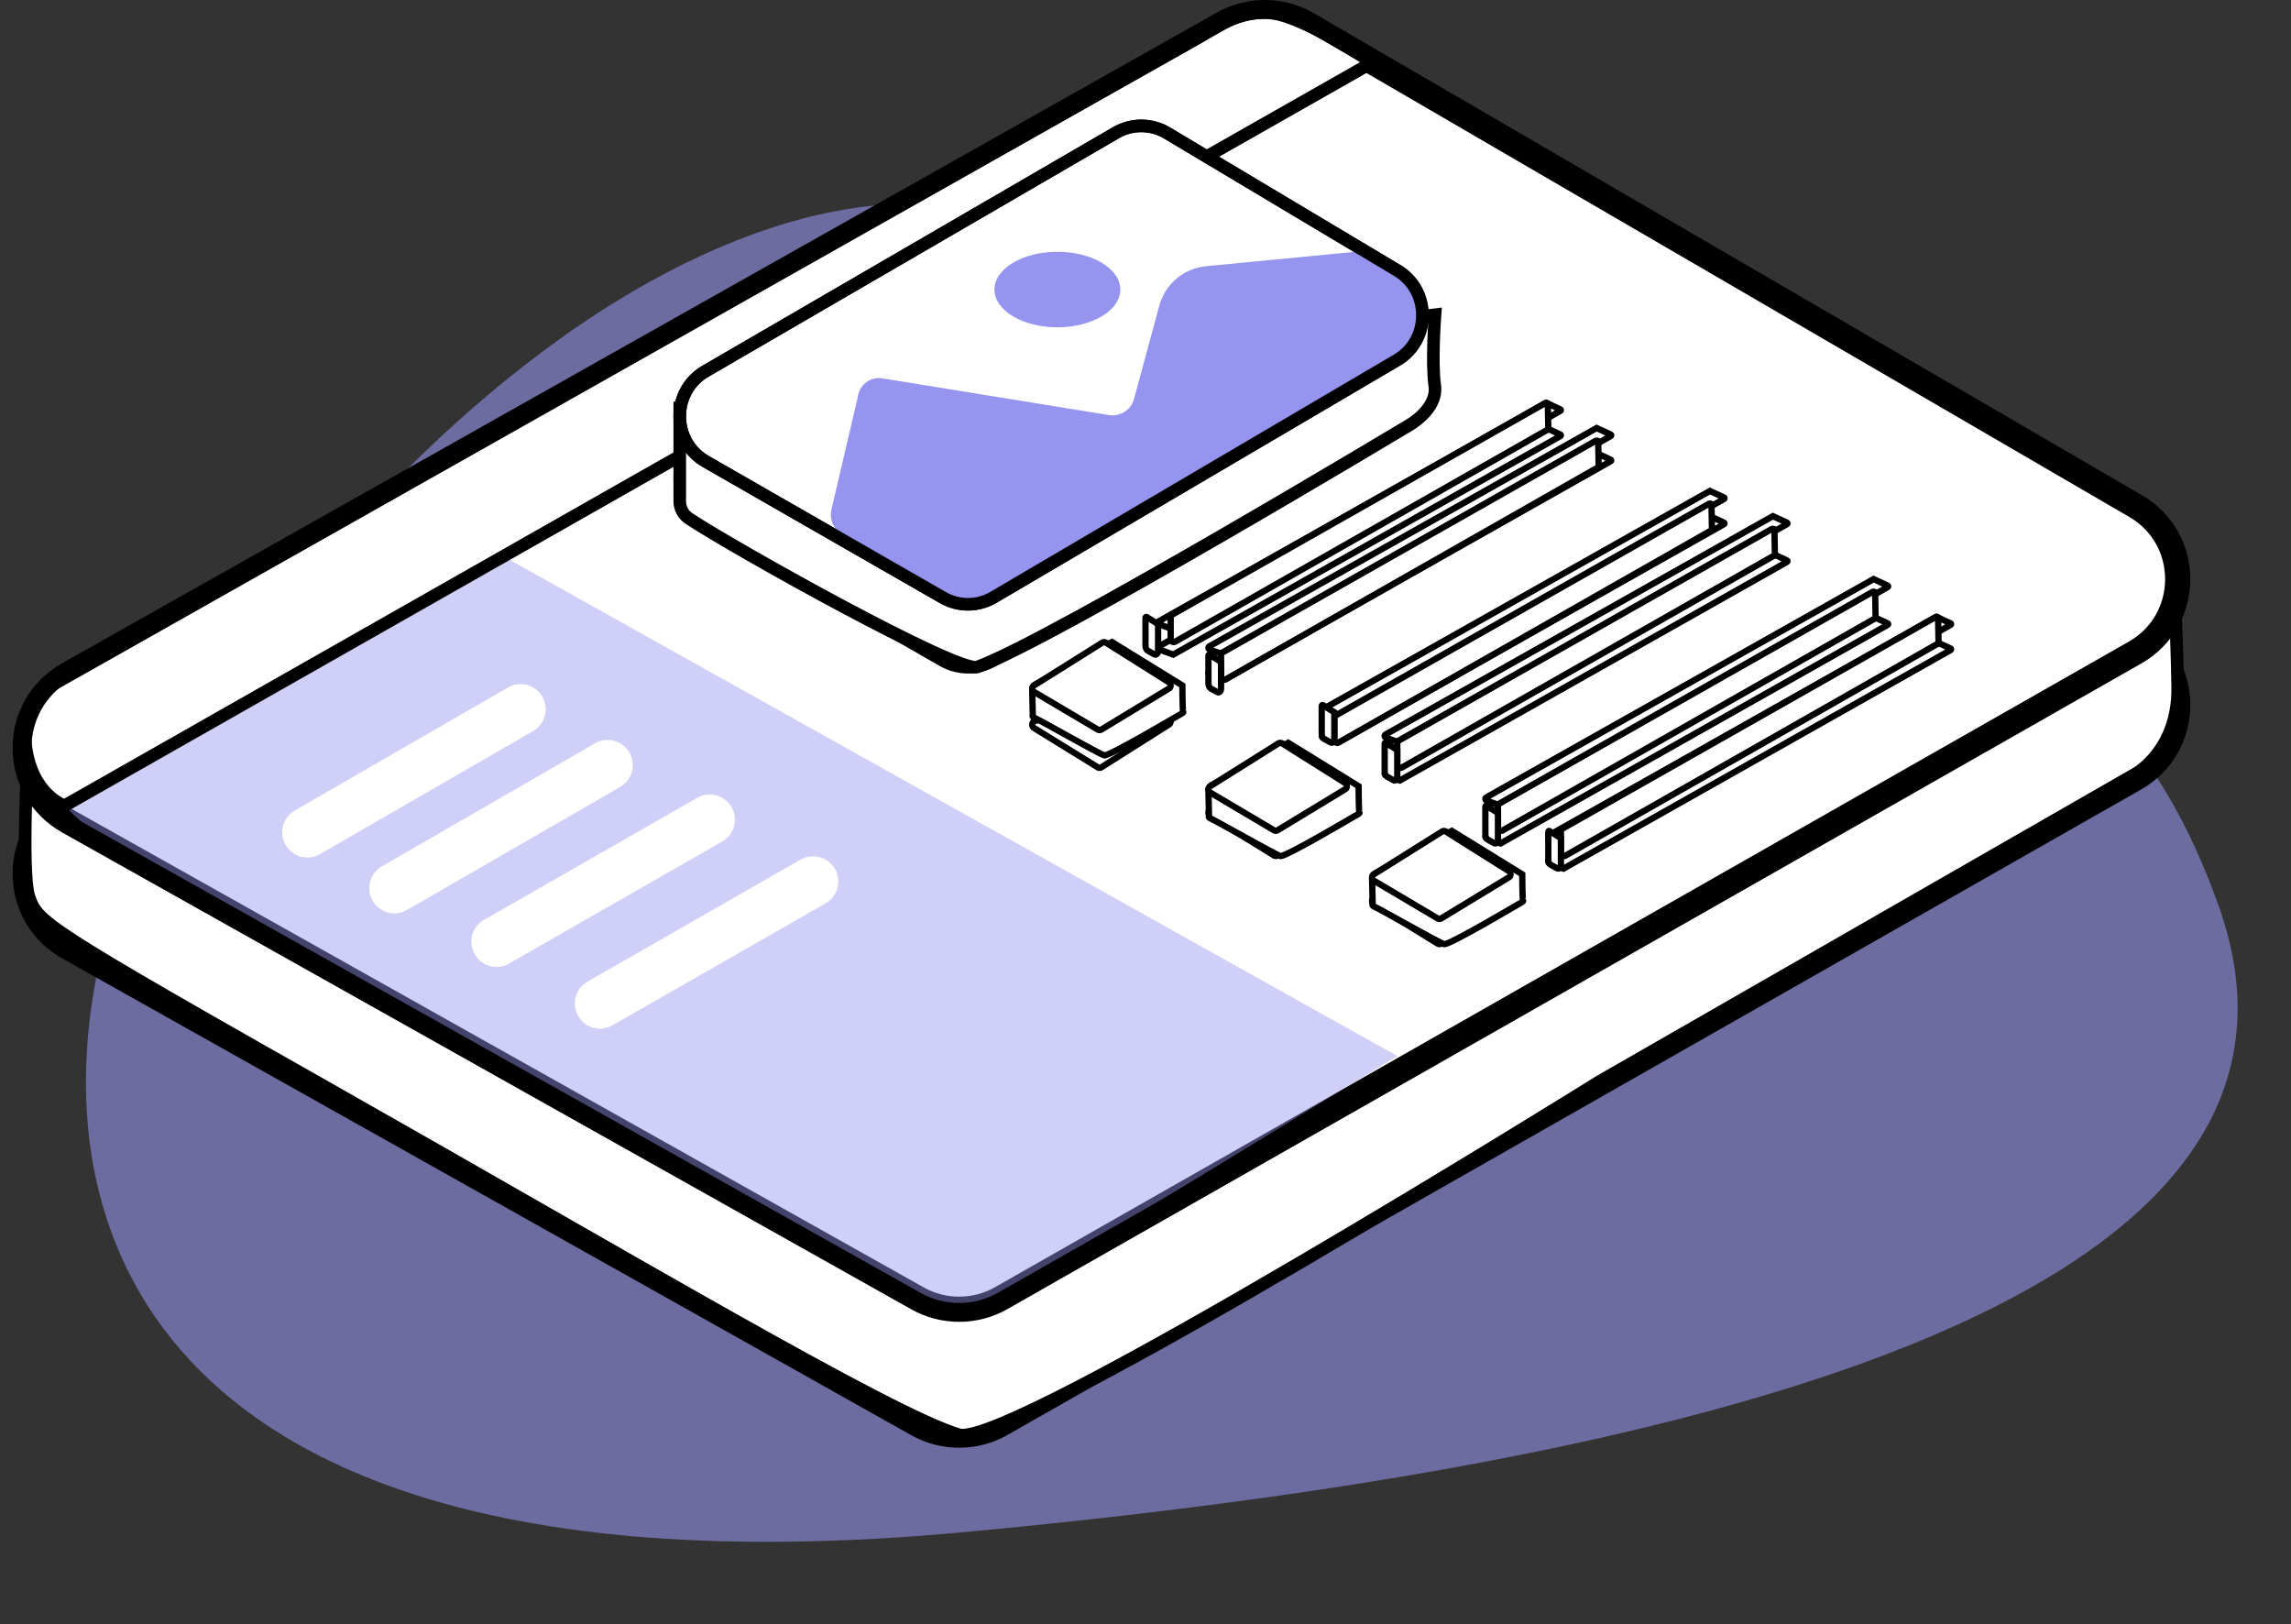 <svg width="182" height="129" viewBox="0 0 182 129" fill="none" xmlns="http://www.w3.org/2000/svg">
<rect x="0" y="0" width="182" height="129" fill="#333333" stroke="none"/>
<path opacity="0.585" fill-rule="evenodd" clip-rule="evenodd" d="M176.228 71.884C185.518 97.784 152.548 114.629 76.639 121.7C0.73 128.771 -0.484 85.807 14.102 60.494C21.394 47.837 40.71 24.025 62.866 17.611C85.023 11.197 110.05 26.313 123.307 34.143C150.517 50.212 166.937 45.984 176.228 71.884Z" fill="#9595EF"/>
<path fill-rule="evenodd" clip-rule="evenodd" d="M5.426 63.553L97.155 11.87C99.244 10.694 101.803 10.711 103.875 11.918L169.656 50.2C174.139 52.809 174.108 59.276 169.601 61.842L79.542 113.115C77.482 114.288 74.954 114.295 72.887 113.135L5.435 75.261C0.859 72.692 0.854 66.128 5.426 63.553Z" fill="white"/>
<path fill-rule="evenodd" clip-rule="evenodd" d="M5.426 63.553L97.155 11.87C99.244 10.694 101.803 10.711 103.875 11.918L169.656 50.2C174.139 52.809 174.108 59.276 169.601 61.842L79.542 113.115C77.482 114.288 74.954 114.295 72.887 113.135L5.435 75.261C0.859 72.692 0.854 66.128 5.426 63.553Z" stroke="black" stroke-width="2" stroke-linecap="round" stroke-linejoin="round"/>
<path fill-rule="evenodd" clip-rule="evenodd" d="M2.313 57.819C2.313 57.819 1.609 69.262 2.313 71.262C3.016 73.261 3.369 73.617 26.589 86.762C49.809 99.908 70.829 112.421 76.189 113.966C80.218 115.128 127.099 85.892 127.099 85.892L169.68 61.45C169.68 61.45 173.073 59.591 172.999 54.581C172.926 49.695 172.549 43 172.549 43L2.313 57.819Z" fill="white"/>
<path fill-rule="evenodd" clip-rule="evenodd" d="M2.313 57.819C2.313 57.819 1.609 69.262 2.313 71.262C3.016 73.261 3.369 73.617 26.589 86.762C49.809 99.908 70.829 112.421 76.189 113.966C80.218 115.128 127.099 85.892 127.099 85.892L169.68 61.45C169.68 61.45 173.073 59.591 172.999 54.581C172.926 49.695 172.549 43 172.549 43L2.313 57.819Z" stroke="black" stroke-linecap="round" stroke-linejoin="round"/>
<path fill-rule="evenodd" clip-rule="evenodd" d="M5.426 53.553L97.155 1.87C99.244 0.694 101.803 0.711 103.875 1.917L169.656 40.2C174.139 42.809 174.108 49.276 169.601 51.842L79.542 103.115C77.482 104.288 74.954 104.296 72.887 103.134L5.435 65.26C0.859 62.691 0.854 56.128 5.426 53.553Z" fill="white"/>
<path fill-rule="evenodd" clip-rule="evenodd" d="M5.426 53.553L97.155 1.87C99.244 0.694 101.803 0.711 103.875 1.917L169.656 40.2C174.139 42.809 174.108 49.276 169.601 51.842L79.542 103.115C77.482 104.288 74.954 104.296 72.887 103.134L5.435 65.26C0.859 62.691 0.854 56.128 5.426 53.553Z" stroke="black" stroke-width="2" stroke-linecap="round" stroke-linejoin="round"/>
<path fill-rule="evenodd" clip-rule="evenodd" d="M39.644 44L111 83.886C111 83.886 85.492 99.476 82.949 100.922C80.405 102.367 77.504 104.185 75.912 103.985C74.32 103.785 68.045 100.584 65.719 99.265C63.394 97.945 7.504 66.234 7.504 66.234L5 63.938L39.644 44Z" fill="#9595EF" fill-opacity="0.45"/>
<path fill-rule="evenodd" clip-rule="evenodd" d="M109.174 71.847L114.253 74.98C114.312 75.005 114.378 75.007 114.439 74.984L119.814 71.586C120.052 71.496 120.065 71.126 119.833 71.018L114.815 70.024C114.752 69.994 114.681 69.992 114.617 70.017L109.181 71.277C108.943 71.372 108.938 71.745 109.174 71.847Z" fill="white"/>
<path fill-rule="evenodd" clip-rule="evenodd" d="M109.174 71.847L114.253 74.98C114.312 75.005 114.378 75.007 114.439 74.984L119.814 71.586C120.052 71.496 120.065 71.126 119.833 71.018L114.815 70.024C114.752 69.994 114.681 69.992 114.617 70.017L109.181 71.277C108.943 71.372 108.938 71.745 109.174 71.847Z" stroke="black" stroke-width="0.5"/>
<path fill-rule="evenodd" clip-rule="evenodd" d="M109.344 69.32C109.134 69.39 108.995 69.584 109 69.8L109.046 71.796C109.046 71.796 108.935 71.933 109.231 72.045C109.525 72.157 114.348 74.907 114.725 74.998C115.1 75.09 120.576 71.85 120.576 71.85C120.576 71.85 121.053 71.619 120.995 71.556C120.938 71.495 120.928 69.45 120.928 69.45L115.333 66L109.344 69.32Z" fill="white"/>
<path fill-rule="evenodd" clip-rule="evenodd" d="M109.344 69.32C109.134 69.39 108.995 69.584 109 69.8L109.046 71.796C109.046 71.796 108.935 71.933 109.231 72.045C109.525 72.157 114.348 74.907 114.725 74.998C115.1 75.09 120.576 71.85 120.576 71.85C120.576 71.85 121.053 71.619 120.995 71.556C120.938 71.495 120.928 69.45 120.928 69.45L115.333 66L109.344 69.32Z" stroke="black" stroke-width="0.5"/>
<path fill-rule="evenodd" clip-rule="evenodd" d="M109.174 69.974L114.253 72.981C114.312 73.005 114.378 73.007 114.439 72.984L119.814 69.723C120.052 69.638 120.065 69.283 119.833 69.178L114.815 66.023C114.752 65.994 114.681 65.992 114.617 66.018L109.181 69.426C108.943 69.519 108.938 69.876 109.174 69.974Z" fill="white"/>
<path fill-rule="evenodd" clip-rule="evenodd" d="M109.174 69.974L114.253 72.981C114.312 73.005 114.378 73.007 114.439 72.984L119.814 69.723C120.052 69.638 120.065 69.283 119.833 69.178L114.815 66.023C114.752 65.994 114.681 65.992 114.617 66.018L109.181 69.426C108.943 69.519 108.938 69.876 109.174 69.974Z" stroke="black" stroke-width="0.5"/>
<path fill-rule="evenodd" clip-rule="evenodd" d="M123.094 66.329L153.839 49L154.961 49.516C155.015 49.542 155.012 49.618 154.956 49.638L124.204 67L123.094 66.596C122.969 66.55 122.969 66.375 123.094 66.329Z" fill="white"/>
<path fill-rule="evenodd" clip-rule="evenodd" d="M123.094 66.329L153.839 49L154.961 49.516C155.015 49.542 155.012 49.618 154.956 49.638L124.204 67L123.094 66.596C122.969 66.55 122.969 66.375 123.094 66.329Z" stroke="black" stroke-width="0.5"/>
<path fill-rule="evenodd" clip-rule="evenodd" d="M123.094 68.329L153.839 51L154.961 51.516C155.015 51.542 155.012 51.618 154.956 51.638L124.204 69L123.094 68.596C122.969 68.55 122.969 68.375 123.094 68.329Z" fill="white"/>
<path fill-rule="evenodd" clip-rule="evenodd" d="M123.094 68.329L153.839 51L154.961 51.516C155.015 51.542 155.012 51.618 154.956 51.638L124.204 69L123.094 68.596C122.969 68.55 122.969 68.375 123.094 68.329Z" stroke="black" stroke-width="0.5"/>
<path fill-rule="evenodd" clip-rule="evenodd" d="M124 65.894V67.751C124 67.923 124.173 68.044 124.338 67.984L153.788 51.219C153.868 51.189 154 51.135 154 51.05L153.963 49.08C153.963 49.005 153.845 48.985 153.772 49.011L124 65.894Z" fill="white"/>
<path fill-rule="evenodd" clip-rule="evenodd" d="M124 65.894V67.751C124 67.923 124.173 68.044 124.338 67.984L153.788 51.219C153.868 51.189 154 51.135 154 51.05L153.963 49.08C153.963 49.005 153.845 48.985 153.772 49.011L124 65.894Z" stroke="black" stroke-width="0.5"/>
<path fill-rule="evenodd" clip-rule="evenodd" d="M123 66.086V68.292C123 68.472 123.079 68.633 123.2 68.7L123.71 68.979C123.85 69.055 124 68.914 124 68.706V66.576L123.082 66.007C123.043 65.982 122.998 66.025 123 66.086Z" fill="white"/>
<path fill-rule="evenodd" clip-rule="evenodd" d="M123 66.086V68.292C123 68.472 123.079 68.633 123.2 68.7L123.71 68.979C123.85 69.055 124 68.914 124 68.706V66.576L123.082 66.007C123.043 65.982 122.998 66.025 123 66.086Z" stroke="black" stroke-width="0.5"/>
<path fill-rule="evenodd" clip-rule="evenodd" d="M118.095 63.33L148.84 46L149.961 46.517C150.016 46.542 150.012 46.619 149.956 46.638L119.204 64L118.094 63.596C117.968 63.55 117.968 63.375 118.095 63.33Z" fill="white"/>
<path fill-rule="evenodd" clip-rule="evenodd" d="M118.095 63.33L148.84 46L149.961 46.517C150.016 46.542 150.012 46.619 149.956 46.638L119.204 64L118.094 63.596C117.968 63.55 117.968 63.375 118.095 63.33Z" stroke="black" stroke-width="0.5"/>
<path fill-rule="evenodd" clip-rule="evenodd" d="M118.095 66.33L148.84 49L149.961 49.517C150.016 49.542 150.012 49.619 149.956 49.638L119.204 67L118.094 66.596C117.968 66.551 117.968 66.375 118.095 66.33Z" fill="white"/>
<path fill-rule="evenodd" clip-rule="evenodd" d="M118.095 66.33L148.84 49L149.961 49.517C150.016 49.542 150.012 49.619 149.956 49.638L119.204 67L118.094 66.596C117.968 66.551 117.968 66.375 118.095 66.33Z" stroke="black" stroke-width="0.5"/>
<path fill-rule="evenodd" clip-rule="evenodd" d="M119 63.894V65.751C119 65.924 119.174 66.044 119.338 65.984L148.788 49.219C148.867 49.19 149 49.135 149 49.051L148.963 47.081C148.963 47.005 148.844 46.985 148.772 47.011L119 63.894Z" fill="white"/>
<path fill-rule="evenodd" clip-rule="evenodd" d="M119 63.894V65.751C119 65.924 119.174 66.044 119.338 65.984L148.788 49.219C148.867 49.19 149 49.135 149 49.051L148.963 47.081C148.963 47.005 148.844 46.985 148.772 47.011L119 63.894Z" stroke="black" stroke-width="0.5"/>
<path fill-rule="evenodd" clip-rule="evenodd" d="M118 64.086V66.293C118 66.472 118.079 66.633 118.2 66.7L118.711 66.979C118.849 67.056 119 66.913 119 66.707V64.576L118.082 64.007C118.042 63.983 117.997 64.025 118 64.086Z" fill="white"/>
<path fill-rule="evenodd" clip-rule="evenodd" d="M118 64.086V66.293C118 66.472 118.079 66.633 118.2 66.7L118.711 66.979C118.849 67.056 119 66.913 119 66.707V64.576L118.082 64.007C118.042 63.983 117.997 64.025 118 64.086Z" stroke="black" stroke-width="0.5"/>
<path fill-rule="evenodd" clip-rule="evenodd" d="M96.174 64.847L101.252 67.98C101.312 68.005 101.379 68.007 101.439 67.984L106.814 64.585C107.052 64.496 107.065 64.126 106.833 64.018L101.815 63.024C101.752 62.994 101.682 62.992 101.617 63.017L96.181 64.277C95.943 64.372 95.939 64.745 96.174 64.847Z" fill="white"/>
<path fill-rule="evenodd" clip-rule="evenodd" d="M96.174 64.847L101.252 67.98C101.312 68.005 101.379 68.007 101.439 67.984L106.814 64.585C107.052 64.496 107.065 64.126 106.833 64.018L101.815 63.024C101.752 62.994 101.682 62.992 101.617 63.017L96.181 64.277C95.943 64.372 95.939 64.745 96.174 64.847Z" stroke="black" stroke-width="0.5"/>
<path fill-rule="evenodd" clip-rule="evenodd" d="M96.343 62.32C96.133 62.39 95.995 62.584 96 62.8L96.045 64.796C96.045 64.796 95.935 64.933 96.23 65.045C96.525 65.157 101.348 67.907 101.724 67.998C102.1 68.089 107.576 64.85 107.576 64.85C107.576 64.85 108.053 64.619 107.995 64.556C107.938 64.495 107.928 62.45 107.928 62.45L102.333 59L96.343 62.32Z" fill="white"/>
<path fill-rule="evenodd" clip-rule="evenodd" d="M96.343 62.32C96.133 62.39 95.995 62.584 96 62.8L96.045 64.796C96.045 64.796 95.935 64.933 96.23 65.045C96.525 65.157 101.348 67.907 101.724 67.998C102.1 68.089 107.576 64.85 107.576 64.85C107.576 64.85 108.053 64.619 107.995 64.556C107.938 64.495 107.928 62.45 107.928 62.45L102.333 59L96.343 62.32Z" stroke="black" stroke-width="0.5"/>
<path fill-rule="evenodd" clip-rule="evenodd" d="M96.174 62.974L101.252 65.98C101.312 66.005 101.379 66.007 101.439 65.984L106.814 62.723C107.052 62.638 107.065 62.282 106.833 62.178L101.815 59.024C101.752 58.994 101.682 58.993 101.617 59.017L96.181 62.427C95.943 62.518 95.939 62.876 96.174 62.974Z" fill="white"/>
<path fill-rule="evenodd" clip-rule="evenodd" d="M96.174 62.974L101.252 65.98C101.312 66.005 101.379 66.007 101.439 65.984L106.814 62.723C107.052 62.638 107.065 62.282 106.833 62.178L101.815 59.024C101.752 58.994 101.682 58.993 101.617 59.017L96.181 62.427C95.943 62.518 95.939 62.876 96.174 62.974Z" stroke="black" stroke-width="0.5"/>
<path fill-rule="evenodd" clip-rule="evenodd" d="M110.095 58.33L140.84 41L141.961 41.517C142.016 41.542 142.012 41.619 141.956 41.639L111.204 59L110.094 58.596C109.968 58.551 109.968 58.375 110.095 58.33Z" fill="white"/>
<path fill-rule="evenodd" clip-rule="evenodd" d="M110.095 58.33L140.84 41L141.961 41.517C142.016 41.542 142.012 41.619 141.956 41.639L111.204 59L110.094 58.596C109.968 58.551 109.968 58.375 110.095 58.33Z" stroke="black" stroke-width="0.5"/>
<path fill-rule="evenodd" clip-rule="evenodd" d="M110.095 61.329L140.84 44L141.961 44.517C142.016 44.542 142.012 44.619 141.956 44.639L111.204 62L110.094 61.596C109.968 61.55 109.968 61.374 110.095 61.329Z" fill="white"/>
<path fill-rule="evenodd" clip-rule="evenodd" d="M110.095 61.329L140.84 44L141.961 44.517C142.016 44.542 142.012 44.619 141.956 44.639L111.204 62L110.094 61.596C109.968 61.55 109.968 61.374 110.095 61.329Z" stroke="black" stroke-width="0.5"/>
<path fill-rule="evenodd" clip-rule="evenodd" d="M111 58.894V60.752C111 60.924 111.174 61.044 111.338 60.984L140.788 44.219C140.867 44.19 141 44.135 141 44.051L140.963 42.081C140.963 42.005 140.844 41.984 140.772 42.012L111 58.894Z" fill="white"/>
<path fill-rule="evenodd" clip-rule="evenodd" d="M111 58.894V60.752C111 60.924 111.174 61.044 111.338 60.984L140.788 44.219C140.867 44.19 141 44.135 141 44.051L140.963 42.081C140.963 42.005 140.844 41.984 140.772 42.012L111 58.894Z" stroke="black" stroke-width="0.5"/>
<path fill-rule="evenodd" clip-rule="evenodd" d="M110 59.085V61.292C110 61.472 110.079 61.633 110.2 61.699L110.711 61.979C110.849 62.055 111 61.914 111 61.706V59.575L110.082 59.008C110.042 58.982 109.998 59.025 110 59.085Z" fill="white"/>
<path fill-rule="evenodd" clip-rule="evenodd" d="M110 59.085V61.292C110 61.472 110.079 61.633 110.2 61.699L110.711 61.979C110.849 62.055 111 61.914 111 61.706V59.575L110.082 59.008C110.042 58.982 109.998 59.025 110 59.085Z" stroke="black" stroke-width="0.5"/>
<path fill-rule="evenodd" clip-rule="evenodd" d="M105.094 56.329L135.839 39L136.961 39.517C137.015 39.542 137.012 39.618 136.956 39.638L106.204 57L105.094 56.596C104.969 56.55 104.969 56.375 105.094 56.329Z" fill="white"/>
<path fill-rule="evenodd" clip-rule="evenodd" d="M105.094 56.329L135.839 39L136.961 39.517C137.015 39.542 137.012 39.618 136.956 39.638L106.204 57L105.094 56.596C104.969 56.55 104.969 56.375 105.094 56.329Z" stroke="black" stroke-width="0.5"/>
<path fill-rule="evenodd" clip-rule="evenodd" d="M105.094 58.33L135.839 41L136.961 41.517C137.015 41.542 137.012 41.618 136.956 41.638L106.204 59L105.094 58.596C104.969 58.55 104.969 58.375 105.094 58.33Z" fill="white"/>
<path fill-rule="evenodd" clip-rule="evenodd" d="M105.094 58.33L135.839 41L136.961 41.517C137.015 41.542 137.012 41.618 136.956 41.638L106.204 59L105.094 58.596C104.969 58.55 104.969 58.375 105.094 58.33Z" stroke="black" stroke-width="0.5"/>
<path fill-rule="evenodd" clip-rule="evenodd" d="M106 56.894V58.751C106 58.924 106.173 59.044 106.338 58.984L135.788 42.219C135.868 42.189 136 42.135 136 42.05L135.963 40.08C135.963 40.005 135.845 39.985 135.772 40.011L106 56.894Z" fill="white"/>
<path fill-rule="evenodd" clip-rule="evenodd" d="M106 56.894V58.751C106 58.924 106.173 59.044 106.338 58.984L135.788 42.219C135.868 42.189 136 42.135 136 42.05L135.963 40.08C135.963 40.005 135.845 39.985 135.772 40.011L106 56.894Z" stroke="black" stroke-width="0.5"/>
<path fill-rule="evenodd" clip-rule="evenodd" d="M105 56.086V58.292C105 58.472 105.079 58.633 105.2 58.7L105.71 58.979C105.85 59.055 106 58.914 106 58.706V56.576L105.082 56.008C105.043 55.982 104.998 56.025 105 56.086Z" fill="white"/>
<path fill-rule="evenodd" clip-rule="evenodd" d="M105 56.086V58.292C105 58.472 105.079 58.633 105.2 58.7L105.71 58.979C105.85 59.055 106 58.914 106 58.706V56.576L105.082 56.008C105.043 55.982 104.998 56.025 105 56.086Z" stroke="black" stroke-width="0.5"/>
<path fill-rule="evenodd" clip-rule="evenodd" d="M82.174 57.847L87.253 60.979C87.312 61.006 87.379 61.007 87.439 60.983L92.815 57.586C93.052 57.496 93.065 57.126 92.833 57.016L87.815 56.024C87.752 55.995 87.681 55.992 87.617 56.017L82.181 57.277C81.943 57.372 81.939 57.745 82.174 57.847Z" fill="white"/>
<path fill-rule="evenodd" clip-rule="evenodd" d="M82.174 57.847L87.253 60.979C87.312 61.006 87.379 61.007 87.439 60.983L92.815 57.586C93.052 57.496 93.065 57.126 92.833 57.016L87.815 56.024C87.752 55.995 87.681 55.992 87.617 56.017L82.181 57.277C81.943 57.372 81.939 57.745 82.174 57.847Z" stroke="black" stroke-width="0.5"/>
<path fill-rule="evenodd" clip-rule="evenodd" d="M82.344 54.32C82.134 54.39 81.995 54.584 82 54.8L82.046 56.795C82.046 56.795 81.935 56.934 82.231 57.045C82.525 57.157 87.348 59.907 87.725 59.998C88.101 60.09 93.576 56.849 93.576 56.849C93.576 56.849 94.053 56.619 93.995 56.556C93.938 56.495 93.928 54.45 93.928 54.45L88.333 51L82.344 54.32Z" fill="white"/>
<path fill-rule="evenodd" clip-rule="evenodd" d="M82.344 54.32C82.134 54.39 81.995 54.584 82 54.8L82.046 56.795C82.046 56.795 81.935 56.934 82.231 57.045C82.525 57.157 87.348 59.907 87.725 59.998C88.101 60.09 93.576 56.849 93.576 56.849C93.576 56.849 94.053 56.619 93.995 56.556C93.938 56.495 93.928 54.45 93.928 54.45L88.333 51L82.344 54.32Z" stroke="black" stroke-width="0.5"/>
<path fill-rule="evenodd" clip-rule="evenodd" d="M82.174 54.974L87.253 57.981C87.312 58.005 87.379 58.007 87.439 57.984L92.815 54.723C93.052 54.638 93.065 54.283 92.833 54.178L87.815 51.023C87.752 50.994 87.681 50.992 87.617 51.018L82.181 54.427C81.943 54.519 81.939 54.877 82.174 54.974Z" fill="white"/>
<path fill-rule="evenodd" clip-rule="evenodd" d="M82.174 54.974L87.253 57.981C87.312 58.005 87.379 58.007 87.439 57.984L92.815 54.723C93.052 54.638 93.065 54.283 92.833 54.178L87.815 51.023C87.752 50.994 87.681 50.992 87.617 51.018L82.181 54.427C81.943 54.519 81.939 54.877 82.174 54.974Z" stroke="black" stroke-width="0.5"/>
<path fill-rule="evenodd" clip-rule="evenodd" d="M96.095 51.329L126.84 34L127.961 34.517C128.016 34.542 128.012 34.618 127.956 34.638L97.204 52L96.094 51.596C95.969 51.55 95.969 51.375 96.095 51.329Z" fill="white"/>
<path fill-rule="evenodd" clip-rule="evenodd" d="M96.095 51.329L126.84 34L127.961 34.517C128.016 34.542 128.012 34.618 127.956 34.638L97.204 52L96.094 51.596C95.969 51.55 95.969 51.375 96.095 51.329Z" stroke="black" stroke-width="0.5"/>
<path fill-rule="evenodd" clip-rule="evenodd" d="M96.095 53.33L126.84 36L127.961 36.517C128.016 36.542 128.012 36.618 127.956 36.638L97.204 54L96.094 53.596C95.969 53.55 95.969 53.375 96.095 53.33Z" fill="white"/>
<path fill-rule="evenodd" clip-rule="evenodd" d="M96.095 53.33L126.84 36L127.961 36.517C128.016 36.542 128.012 36.618 127.956 36.638L97.204 54L96.094 53.596C95.969 53.55 95.969 53.375 96.095 53.33Z" stroke="black" stroke-width="0.5"/>
<path fill-rule="evenodd" clip-rule="evenodd" d="M97 51.894V53.751C97 53.924 97.174 54.044 97.338 53.984L126.788 37.219C126.868 37.189 127 37.135 127 37.05L126.963 35.08C126.963 35.005 126.845 34.985 126.773 35.011L97 51.894Z" fill="white"/>
<path fill-rule="evenodd" clip-rule="evenodd" d="M97 51.894V53.751C97 53.924 97.174 54.044 97.338 53.984L126.788 37.219C126.868 37.189 127 37.135 127 37.05L126.963 35.08C126.963 35.005 126.845 34.985 126.773 35.011L97 51.894Z" stroke="black" stroke-width="0.5"/>
<path fill-rule="evenodd" clip-rule="evenodd" d="M96 52.086V54.292C96 54.472 96.078 54.633 96.2 54.7L96.711 54.979C96.85 55.055 97 54.914 97 54.706V52.576L96.082 52.008C96.042 51.982 95.997 52.025 96 52.086Z" fill="white"/>
<path fill-rule="evenodd" clip-rule="evenodd" d="M96 52.086V54.292C96 54.472 96.078 54.633 96.2 54.7L96.711 54.979C96.85 55.055 97 54.914 97 54.706V52.576L96.082 52.008C96.042 51.982 95.997 52.025 96 52.086Z" stroke="black" stroke-width="0.5"/>
<path fill-rule="evenodd" clip-rule="evenodd" d="M92.095 49.33L122.84 32L123.961 32.517C124.016 32.542 124.012 32.619 123.956 32.638L93.204 50L92.095 49.596C91.968 49.551 91.969 49.375 92.095 49.33Z" fill="white"/>
<path fill-rule="evenodd" clip-rule="evenodd" d="M92.095 49.33L122.84 32L123.961 32.517C124.016 32.542 124.012 32.619 123.956 32.638L93.204 50L92.095 49.596C91.968 49.551 91.969 49.375 92.095 49.33Z" stroke="black" stroke-width="0.5"/>
<path fill-rule="evenodd" clip-rule="evenodd" d="M92.095 51.329L122.84 34L123.961 34.518C124.016 34.542 124.012 34.619 123.956 34.639L93.204 52L92.095 51.595C91.968 51.55 91.969 51.374 92.095 51.329Z" fill="white"/>
<path fill-rule="evenodd" clip-rule="evenodd" d="M92.095 51.329L122.84 34L123.961 34.518C124.016 34.542 124.012 34.619 123.956 34.639L93.204 52L92.095 51.595C91.968 51.55 91.969 51.374 92.095 51.329Z" stroke="black" stroke-width="0.5"/>
<path fill-rule="evenodd" clip-rule="evenodd" d="M93 48.894V50.752C93 50.924 93.173 51.044 93.337 50.984L122.788 34.219C122.867 34.19 123 34.135 123 34.051L122.963 32.081C122.963 32.005 122.844 31.985 122.772 32.011L93 48.894Z" fill="white"/>
<path fill-rule="evenodd" clip-rule="evenodd" d="M93 48.894V50.752C93 50.924 93.173 51.044 93.337 50.984L122.788 34.219C122.867 34.19 123 34.135 123 34.051L122.963 32.081C122.963 32.005 122.844 31.985 122.772 32.011L93 48.894Z" stroke="black" stroke-width="0.5"/>
<path fill-rule="evenodd" clip-rule="evenodd" d="M91 49.085V51.292C91 51.472 91.079 51.633 91.2 51.699L91.71 51.979C91.849 52.055 92 51.913 92 51.706V49.575L91.082 49.008C91.043 48.982 90.998 49.025 91 49.085Z" fill="white"/>
<path fill-rule="evenodd" clip-rule="evenodd" d="M91 49.085V51.292C91 51.472 91.079 51.633 91.2 51.699L91.71 51.979C91.849 52.055 92 51.913 92 51.706V49.575L91.082 49.008C91.043 48.982 90.998 49.025 91 49.085Z" stroke="black" stroke-width="0.5"/>
<path fill-rule="evenodd" clip-rule="evenodd" d="M24.417 66.116L41.353 56.341L24.417 66.116Z" fill="white"/>
<path d="M24.417 66.116L41.353 56.341" stroke="white" stroke-width="4" stroke-linecap="round" stroke-linejoin="round"/>
<path fill-rule="evenodd" clip-rule="evenodd" d="M31.333 70.552L48.27 60.776L31.333 70.552Z" fill="white"/>
<path d="M31.333 70.552L48.27 60.776" stroke="white" stroke-width="4" stroke-linecap="round" stroke-linejoin="round"/>
<path fill-rule="evenodd" clip-rule="evenodd" d="M39.444 74.806L56.381 65.111L39.444 74.806Z" fill="white"/>
<path d="M39.444 74.806L56.381 65.111" stroke="white" stroke-width="4" stroke-linecap="round" stroke-linejoin="round"/>
<path fill-rule="evenodd" clip-rule="evenodd" d="M47.662 79.711L64.599 70.016L47.662 79.711Z" fill="white"/>
<path d="M47.662 79.711L64.599 70.016" stroke="white" stroke-width="4" stroke-linecap="round" stroke-linejoin="round"/>
<path fill-rule="evenodd" clip-rule="evenodd" d="M5.13 64L109 4.971C109 4.971 103.775 1.403 101.077 1.046C98.379 0.689 96.052 2.505 95.178 2.996C94.305 3.487 4.145 54.412 4.145 54.412C4.145 54.412 1.766 56.489 2.019 59.021C2.428 63.135 5.13 64 5.13 64Z" fill="white"/>
<path fill-rule="evenodd" clip-rule="evenodd" d="M5.13 64L109 4.971C109 4.971 103.775 1.403 101.077 1.046C98.379 0.689 96.052 2.505 95.178 2.996C94.305 3.487 4.145 54.412 4.145 54.412C4.145 54.412 1.766 56.489 2.019 59.021C2.428 63.135 5.13 64 5.13 64Z" stroke="black" stroke-linecap="round" stroke-linejoin="round"/>
<path fill-rule="evenodd" clip-rule="evenodd" d="M5.426 53.553L97.155 1.87C99.244 0.694 101.803 0.711 103.875 1.917L169.656 40.2C174.139 42.809 174.108 49.276 169.601 51.842L79.542 103.115C77.482 104.288 74.954 104.296 72.887 103.134L5.435 65.26C0.859 62.691 0.854 56.128 5.426 53.553Z" stroke="black" stroke-linecap="round" stroke-linejoin="round"/>
<path fill-rule="evenodd" clip-rule="evenodd" d="M56.043 34.486L88.652 15.542C89.916 14.81 91.471 14.82 92.724 15.571L111.006 26.488C113.678 28.09 113.661 32.028 110.975 33.607L78.923 52.447C77.675 53.18 76.136 53.185 74.882 52.457L56.043 41.645C53.319 40.061 53.319 36.069 56.043 34.486Z" fill="white"/>
<path fill-rule="evenodd" clip-rule="evenodd" d="M56.043 34.486L88.652 15.542C89.916 14.81 91.471 14.82 92.724 15.571L111.006 26.488C113.678 28.09 113.661 32.028 110.975 33.607L78.923 52.447C77.675 53.18 76.136 53.185 74.882 52.457L56.043 41.645C53.319 40.061 53.319 36.069 56.043 34.486Z" stroke="black"/>
<path fill-rule="evenodd" clip-rule="evenodd" d="M54 32.35V39.824C54 40.375 54.278 40.888 54.741 41.194C58.586 43.72 76.159 53.517 77.65 52.979C83.45 50.885 111.939 33.777 111.939 33.777C111.939 33.777 114.244 32.5 113.979 30.622C113.714 28.742 113.999 25 113.999 25L54 32.35Z" fill="white"/>
<path fill-rule="evenodd" clip-rule="evenodd" d="M54 32.35V39.824C54 40.375 54.278 40.888 54.741 41.194C58.586 43.72 76.159 53.517 77.65 52.979C83.45 50.885 111.939 33.777 111.939 33.777C111.939 33.777 114.244 32.5 113.979 30.622C113.714 28.742 113.999 25 113.999 25L54 32.35Z" stroke="black"/>
<path fill-rule="evenodd" clip-rule="evenodd" d="M56.043 29.487L88.652 10.543C89.916 9.809 91.471 9.819 92.724 10.571L111.006 21.488C113.678 23.091 113.661 27.028 110.975 28.606L78.923 47.447C77.675 48.181 76.136 48.185 74.882 47.456L56.043 36.645C53.319 35.062 53.319 31.069 56.043 29.487Z" fill="white"/>
<path fill-rule="evenodd" clip-rule="evenodd" d="M56.043 29.487L88.652 10.543C89.916 9.809 91.471 9.819 92.724 10.571L111.006 21.488C113.678 23.091 113.661 27.028 110.975 28.606L78.923 47.447C77.675 48.181 76.136 48.185 74.882 47.456L56.043 36.645C53.319 35.062 53.319 31.069 56.043 29.487Z" stroke="black"/>
<path fill-rule="evenodd" clip-rule="evenodd" d="M66.852 42.407C66.196 42.01 65.872 41.234 66.047 40.485L68.143 31.546C68.246 30.612 69.082 29.938 70.013 30.039L88.105 32.971C88.997 33.115 89.851 32.562 90.088 31.688L92.091 24.296C92.557 22.57 94.04 21.315 95.813 21.145L107.587 20.008C107.941 19.974 108.294 20.048 108.606 20.219C109.645 20.793 112.029 22.147 112.329 22.659C113.363 24.419 112.983 26.591 112.632 27.714C112.293 28.801 92.909 39.273 91.697 39.927C91.659 39.948 91.621 39.97 91.584 39.994C90.693 40.566 79.193 47.938 78.031 47.998C76.825 48.062 73.144 46.723 71.594 45.501C70.545 44.673 68.233 43.242 66.852 42.407Z" fill="#9595EF"/>
<path fill-rule="evenodd" clip-rule="evenodd" d="M56.043 29.487L88.652 10.543C89.916 9.809 91.471 9.819 92.724 10.571L111.006 21.488C113.678 23.091 113.661 27.028 110.975 28.606L78.923 47.447C77.675 48.181 76.136 48.185 74.882 47.456L56.043 36.645C53.319 35.062 53.319 31.069 56.043 29.487Z" stroke="black"/>
<path fill-rule="evenodd" clip-rule="evenodd" d="M89 23C89 24.657 86.762 26 84 26C81.239 26 79 24.657 79 23C79 21.343 81.239 20 84 20C86.762 20 89 21.343 89 23Z" fill="#9595EF"/>
</svg>
